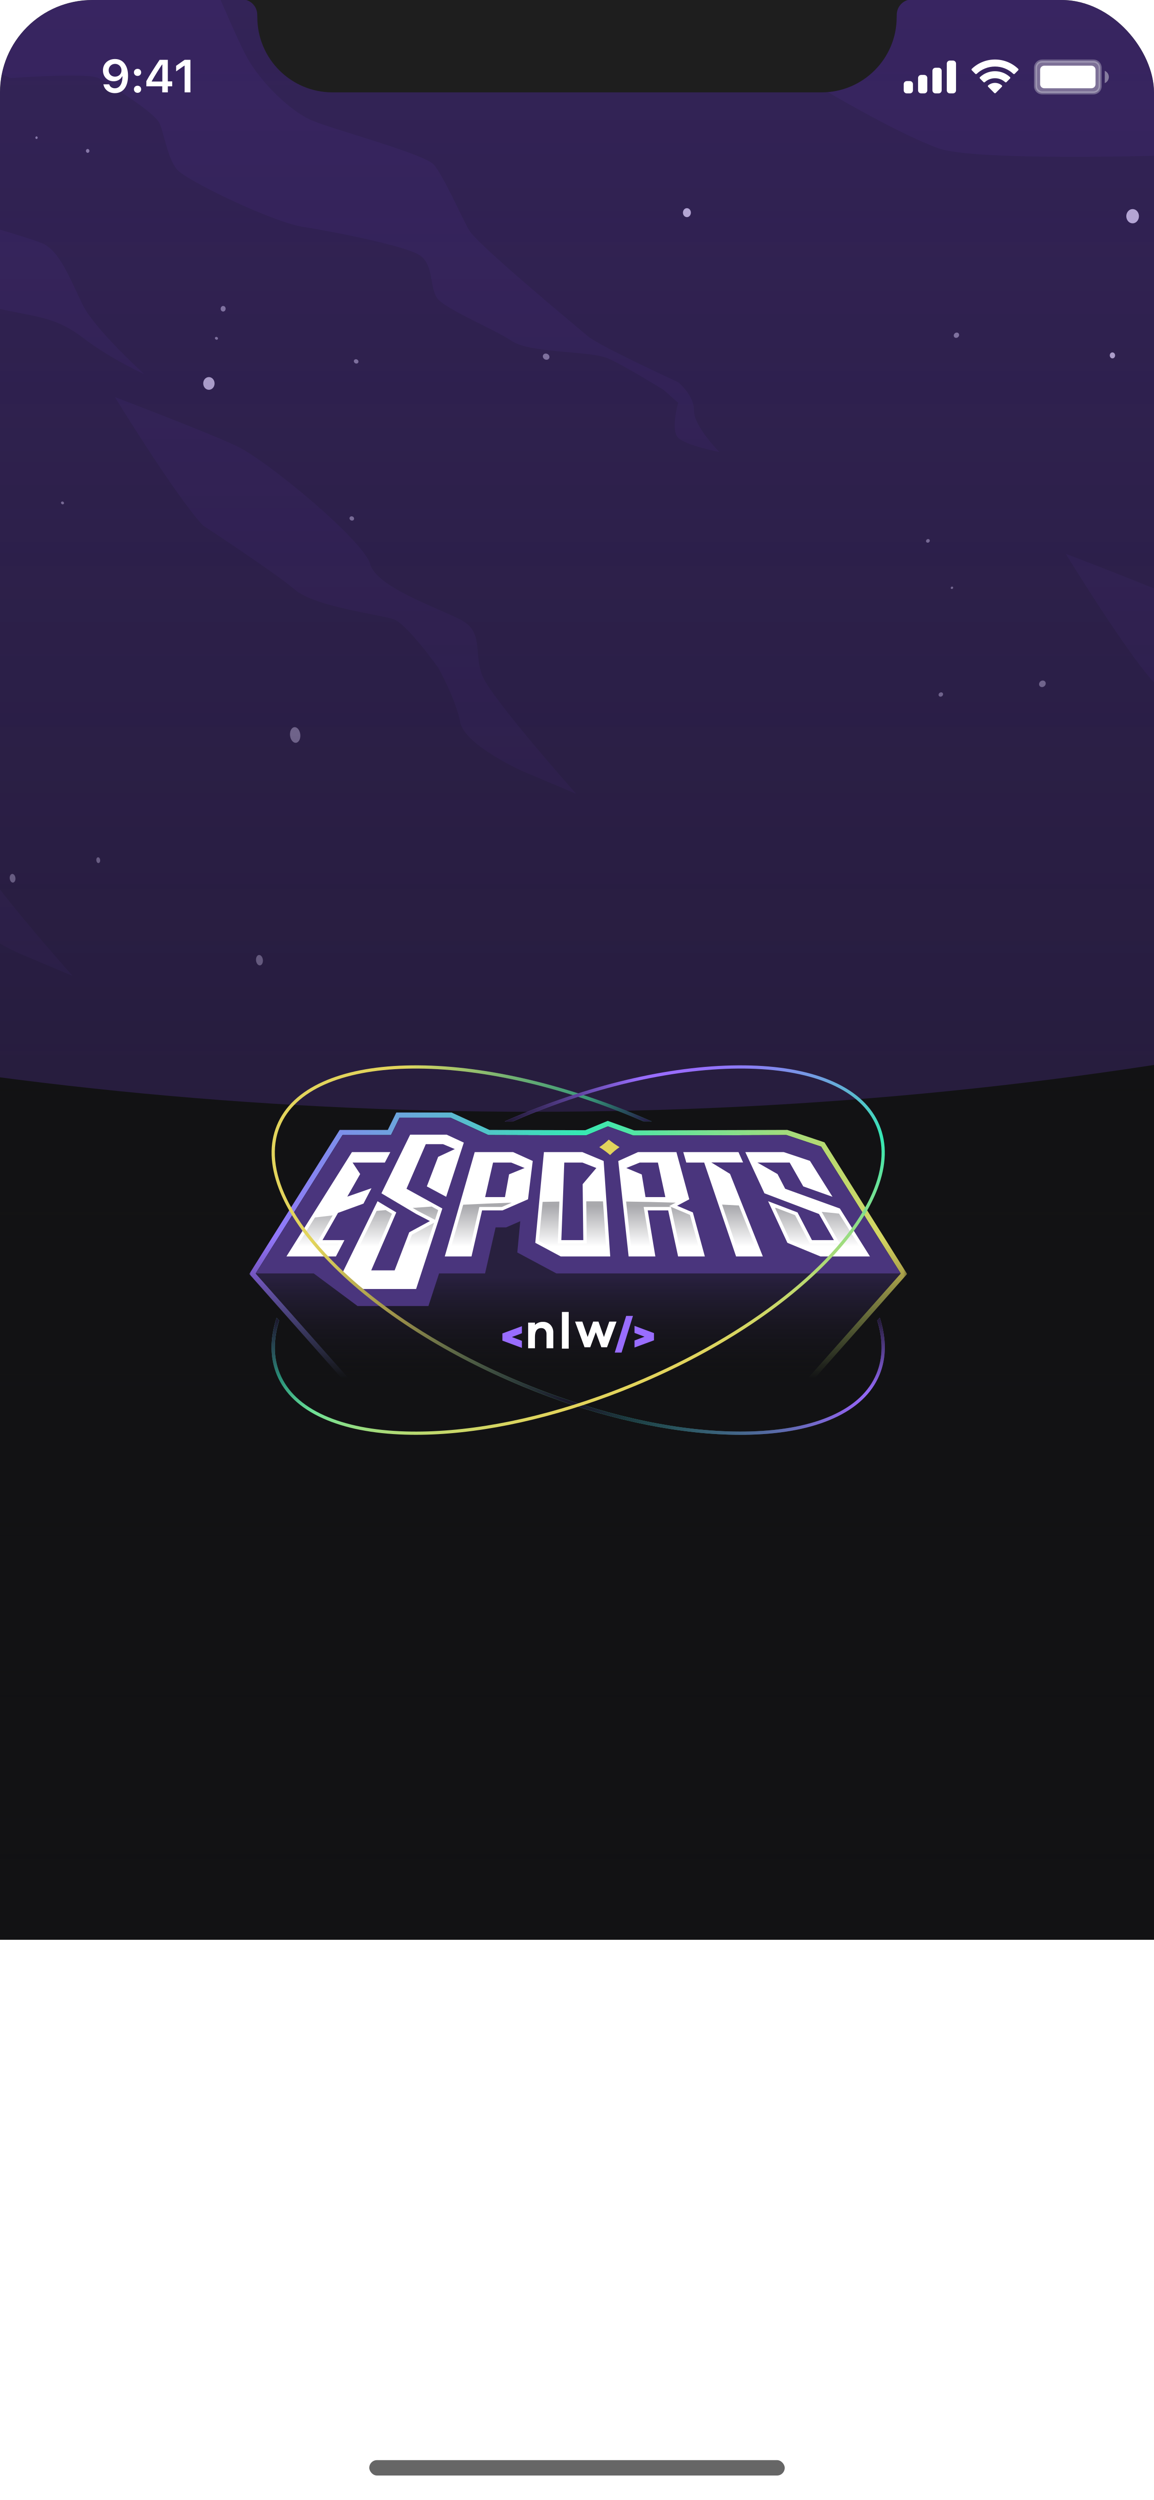 <svg width="375" height="812" viewBox="0 0 375 812" fill="none" xmlns="http://www.w3.org/2000/svg">
<g clip-path="url(#clip0_307_3253)">
<g clip-path="url(#clip1_307_3253)">
<rect width="1493.33" height="630" transform="translate(-559)" fill="#121214"/>
<g opacity="0.1">
<path fill-rule="evenodd" clip-rule="evenodd" d="M65.909 170.639C65.909 170.639 89.293 185.928 95.83 191.53C102.368 197.132 123.84 199.625 128.047 201.182C132.254 202.739 142.335 216.749 142.335 216.749C142.335 216.749 148.144 227.109 149.535 234.536C150.93 241.963 169.577 250.371 169.577 250.371L187.268 257.844C187.268 257.844 159.854 227.023 156.795 219.555C153.731 212.082 157.483 205.237 149.54 201.187C141.592 197.142 122.273 190.605 120.261 183.132C118.248 175.659 86.805 149.51 76.845 144.843C66.885 140.171 37.343 128.967 37.343 128.967C37.343 128.967 56.535 160.375 65.914 170.649L65.909 170.639Z" fill="#633BBC"/>
<path fill-rule="evenodd" clip-rule="evenodd" d="M-60.324 -15.76C-60.324 -15.76 -16.691 16.801 3.427 25.381C3.427 25.381 28.59 23.5 31.993 25.381C35.396 27.261 50.341 36.534 51.888 40.144C53.435 43.749 54.467 51.48 57.556 55.09C60.65 58.694 88.473 72.093 98.267 73.64C108.06 75.187 131.763 79.823 136.399 82.918C141.035 86.012 139.493 93.222 142.067 96.832C144.645 100.437 160.101 106.625 166.285 110.746C172.468 114.866 191.787 113.84 197.586 116.413C203.386 118.992 215.753 126.718 215.753 126.718L220.384 130.838C220.384 130.838 217.8 139.6 220.384 142.174C222.967 144.752 233.787 146.81 233.787 146.81C233.787 146.81 225.541 138.564 225.541 133.412C225.541 128.26 220.384 124.134 220.384 124.134C220.384 124.134 194.624 112.283 191.014 109.188C187.409 106.094 154.939 79.297 152.366 74.661C149.787 70.025 144.12 57.142 141.03 53.532C137.936 49.927 108.566 42.197 101.351 39.102C94.136 36.008 84.853 26.736 80.475 19.005C76.102 11.274 67.855 -10.122 65.277 -12.944C62.698 -15.765 57.03 -15.765 57.03 -15.765H-60.334L-60.324 -15.76Z" fill="#633BBC"/>
<path fill-rule="evenodd" clip-rule="evenodd" d="M374.896 221.543C374.896 221.543 398.28 236.832 404.817 242.434C411.354 248.036 432.827 250.529 437.034 252.086C441.24 253.643 451.322 267.654 451.322 267.654C451.322 267.654 457.131 278.013 458.522 285.44C459.917 292.868 478.563 301.276 478.563 301.276L496.254 308.748C496.254 308.748 468.841 277.927 465.782 270.46C462.718 262.987 466.47 256.141 458.527 252.091C450.579 248.046 431.26 241.509 429.248 234.036C427.235 226.564 395.792 200.414 385.832 195.747C375.872 191.076 346.33 179.872 346.33 179.872C346.33 179.872 365.522 211.279 374.901 221.553L374.896 221.543Z" fill="#633BBC"/>
<path fill-rule="evenodd" clip-rule="evenodd" d="M380.835 50.443C380.835 50.443 411.904 78.271 430.368 89.091C448.833 99.911 458.955 95.275 458.955 95.275C458.955 95.275 475.26 100.032 485.236 107.702C495.211 115.372 493.664 129.286 499.848 137.017C506.031 144.747 531.538 139.337 531.538 139.337L569.762 181.56L595.026 208.129C595.026 208.129 567.754 172.57 563.174 164.845C558.593 157.114 526.902 112.283 520.714 104.552C514.53 96.822 506.026 98.369 499.843 87.549C493.659 76.729 486.702 64.357 476.651 55.084C466.605 45.807 445.754 31.893 434.535 25.709C423.315 19.526 405.538 13.342 405.538 13.342L374.621 6.385L344.478 -10.092H206.116C206.116 -10.092 273.982 36.534 304.823 48.127C316.493 52.511 380.83 50.448 380.83 50.448L380.835 50.443Z" fill="#633BBC"/>
<path fill-rule="evenodd" clip-rule="evenodd" d="M-576.501 136.072C-576.501 136.072 -522.397 175.211 -511.537 184.625C-500.677 194.039 -471.504 193.326 -461.847 203.206C-452.19 213.085 -434.874 217.413 -422.749 230.836C-410.625 244.255 -370.47 254.144 -356.784 269.98C-343.092 285.815 -319.81 292.302 -308.075 299.451C-296.34 306.6 -259.972 323.917 -259.972 323.917C-259.972 323.917 -304.369 303.137 -311.609 282.357C-318.849 261.577 -314.738 235.68 -314.738 235.68C-314.738 235.68 -305.436 233.642 -314.738 216.437C-324.041 199.232 -316.27 188.265 -327.95 173.835C-339.629 159.406 -345.216 133.428 -337.227 121.309C-329.239 109.19 -310.628 73.606 -314.738 52.436C-318.849 31.262 -282.719 15.679 -282.719 15.679C-282.719 15.679 -228.084 20.877 -221.516 29.533C-214.949 38.194 -166.866 52.436 -166.866 52.436C-166.866 52.436 -128.446 54.56 -123.208 52.436C-117.975 50.313 -101.508 64.166 -88.094 76.285C-74.681 88.41 -72.067 81.023 -53.441 93.996C-34.809 106.97 -31.25 126.557 -20.562 136.077C-20.562 136.077 -32.524 115.171 -36.286 93.996C-36.286 93.996 -17.149 96.105 -3.296 99.568C10.558 103.031 17.196 102.263 26.767 109.574C36.338 116.885 46.875 121.501 46.875 121.501C46.875 121.501 30.666 106.879 26.767 98.795C22.869 90.715 19.79 82.631 14.79 79.552C9.789 76.472 -46.812 62.194 -61.313 55.48C-75.813 48.766 -88.094 26.641 -88.094 26.641C-88.094 26.641 -121.282 -19.985 -142.219 -20.693C-163.155 -21.401 -199.857 -31.478 -213.22 -40.897C-226.582 -50.316 -270.681 -103.834 -270.681 -103.834H-569.14L-576.501 136.072Z" fill="#633BBC"/>
<path fill-rule="evenodd" clip-rule="evenodd" d="M-97.748 229.773C-97.748 229.773 -74.364 245.062 -67.826 250.664C-61.289 256.266 -39.816 258.759 -35.61 260.316C-31.403 261.873 -21.322 275.883 -21.322 275.883C-21.322 275.883 -15.512 286.243 -14.122 293.67C-12.726 301.098 5.92 309.506 5.92 309.506L23.611 316.978C23.611 316.978 -3.803 286.157 -6.862 278.689C-9.925 271.217 -6.174 264.371 -14.117 260.321C-22.065 256.276 -41.384 249.739 -43.396 242.266C-45.408 234.793 -76.851 208.644 -86.812 203.977C-96.772 199.306 -126.314 188.102 -126.314 188.102C-126.314 188.102 -107.121 219.509 -97.743 229.783L-97.748 229.773Z" fill="#633BBC"/>
</g>
<g opacity="0.64">
</g>
<g opacity="0.64">
<path d="M115.2 117.805C115.481 118.104 115.956 118.174 116.254 117.928C116.553 117.699 116.571 117.26 116.272 116.943C115.991 116.644 115.516 116.574 115.218 116.82C114.919 117.049 114.901 117.488 115.2 117.805Z" fill="white"/>
<path d="M69.99 110.156C70.183 110.367 70.499 110.402 70.693 110.244C70.886 110.086 70.903 109.787 70.693 109.594C70.499 109.383 70.183 109.347 69.99 109.506C69.796 109.664 69.779 109.963 69.99 110.156Z" fill="white"/>
<path d="M114.101 167.699C113.714 167.769 113.486 168.138 113.609 168.525C113.732 168.912 114.153 169.14 114.54 169.07C114.927 169 115.155 168.63 115.032 168.244C114.909 167.857 114.487 167.628 114.101 167.699Z" fill="white"/>
<path d="M20.165 162.883C19.901 162.936 19.761 163.182 19.849 163.428C19.936 163.674 20.218 163.85 20.464 163.797C20.727 163.744 20.868 163.498 20.78 163.252C20.692 163.006 20.411 162.83 20.165 162.883Z" fill="white"/>
<path d="M176.594 115.169C176.26 115.591 176.365 116.223 176.857 116.593C177.349 116.962 178.017 116.927 178.351 116.505C178.685 116.083 178.58 115.45 178.088 115.081C177.596 114.712 176.928 114.747 176.594 115.169Z" fill="white"/>
</g>
<g opacity="0.64">
<path d="M27.941 48.897C27.888 49.249 28.099 49.565 28.398 49.636C28.697 49.688 28.995 49.46 29.048 49.126C29.101 48.774 28.89 48.458 28.591 48.388C28.292 48.317 27.994 48.563 27.941 48.897Z" fill="white"/>
<path d="M11.498 44.645C11.463 44.873 11.604 45.084 11.797 45.137C12.008 45.172 12.201 45.014 12.236 44.786C12.271 44.557 12.131 44.346 11.938 44.293C11.727 44.258 11.533 44.416 11.498 44.645Z" fill="white"/>
<path d="M72.493 99.373C72.054 99.373 71.702 99.795 71.702 100.305C71.702 100.814 72.089 101.201 72.528 101.184C72.967 101.184 73.319 100.762 73.319 100.252C73.319 99.742 72.932 99.355 72.493 99.373Z" fill="white"/>
</g>
<g opacity="0.64">
<path d="M4.984 284.971C4.843 284.215 4.316 283.705 3.824 283.863C3.332 284.004 3.033 284.76 3.191 285.516C3.35 286.272 3.859 286.781 4.351 286.623C4.843 286.465 5.142 285.727 4.984 284.971Z" fill="white"/>
<path d="M32.524 279.185C32.436 278.675 32.085 278.341 31.751 278.447C31.417 278.552 31.224 279.045 31.329 279.555C31.417 280.064 31.768 280.398 32.102 280.293C32.436 280.187 32.629 279.695 32.524 279.185Z" fill="white"/>
<path d="M95.629 241.162C96.542 241.531 97.421 240.722 97.579 239.369C97.737 238.015 97.122 236.626 96.209 236.257C95.295 235.888 94.416 236.696 94.258 238.05C94.1 239.404 94.715 240.793 95.629 241.162Z" fill="white"/>
<path d="M84.119 313.485C84.734 313.731 85.314 313.186 85.42 312.29C85.525 311.393 85.121 310.461 84.506 310.215C83.891 309.969 83.311 310.514 83.206 311.411C83.1 312.307 83.504 313.239 84.119 313.485Z" fill="white"/>
</g>
<g opacity="0.64">
<path d="M301.821 176.151C302.12 175.957 302.225 175.588 302.067 175.325C301.909 175.061 301.54 174.99 301.241 175.184C300.942 175.377 300.837 175.746 300.995 176.01C301.153 176.274 301.522 176.344 301.821 176.151Z" fill="white"/>
<path d="M309.533 191.218C309.726 191.095 309.797 190.849 309.691 190.673C309.586 190.498 309.34 190.462 309.147 190.585C308.953 190.709 308.883 190.955 308.988 191.13C309.094 191.306 309.34 191.341 309.533 191.218Z" fill="white"/>
<path d="M337.653 222.264C337.67 222.844 338.18 223.231 338.777 223.143C339.375 223.055 339.849 222.493 339.814 221.912C339.797 221.332 339.287 220.946 338.689 221.033C338.092 221.121 337.618 221.684 337.653 222.264Z" fill="white"/>
<path d="M305 225.676C305 226.063 305.352 226.327 305.756 226.257C306.16 226.186 306.459 225.835 306.459 225.448C306.459 225.061 306.108 224.797 305.703 224.868C305.299 224.938 305 225.29 305 225.676Z" fill="white"/>
<path d="M310.122 109.502C310.42 109.819 310.983 109.819 311.352 109.467C311.721 109.133 311.773 108.588 311.475 108.254C311.176 107.937 310.614 107.937 310.245 108.289C309.876 108.623 309.823 109.168 310.122 109.502Z" fill="white"/>
</g>
<g opacity="0.64">
</g>
<path d="M369.888 69.172C369.378 68.03 368.148 67.573 367.129 68.153C366.11 68.733 365.705 70.122 366.215 71.265C366.725 72.407 367.955 72.864 368.974 72.284C369.993 71.704 370.397 70.315 369.888 69.172Z" fill="white"/>
<path d="M223.225 70.527C223.946 70.527 224.508 69.859 224.508 69.05C224.508 68.241 223.91 67.608 223.207 67.608C222.487 67.608 221.925 68.276 221.925 69.085C221.925 69.894 222.522 70.527 223.225 70.527Z" fill="white"/>
<path d="M361.51 116.395C361.985 116.395 362.371 115.956 362.354 115.411C362.354 114.883 361.95 114.444 361.475 114.461C361.001 114.461 360.614 114.901 360.632 115.446C360.632 115.973 361.036 116.413 361.51 116.395Z" fill="white"/>
<path d="M69.525 123.602C69.069 122.582 67.961 122.178 67.048 122.688C66.134 123.197 65.782 124.446 66.239 125.465C66.696 126.485 67.803 126.889 68.717 126.38C69.631 125.87 69.982 124.621 69.525 123.602Z" fill="white"/>
<g opacity="0.4" filter="url(#filter0_f_307_3253)">
<ellipse cx="173.375" cy="14" rx="688.625" ry="347.083" fill="#633BBC"/>
</g>
<rect opacity="0.8" width="1493.33" height="756" transform="matrix(1 0 0 -1 -559 756)" fill="url(#paint0_linear_307_3253)"/>
</g>
<g clip-path="url(#clip2_307_3253)">
<mask id="mask0_307_3253" style="mask-type:alpha" maskUnits="userSpaceOnUse" x="81" y="358" width="214" height="94">
<rect x="81" y="358.789" width="213.703" height="93.043" fill="url(#paint1_linear_307_3253)"/>
</mask>
<g mask="url(#mask0_307_3253)">
<path d="M267.919 371.009L255.84 366.974L206.095 367.129L197.484 364.036L190.198 367.063L159.064 366.978L146.727 361.321H128.789L126.015 366.976H110.381L81 413.764L113.706 450.681H262.068L294.774 413.764L267.917 371.007L267.919 371.009ZM261.313 449.008H114.46L83.087 413.594L111.31 368.649H127.062L129.835 362.994H146.362L158.695 368.649L190.53 368.736L197.527 365.828L205.804 368.803L255.569 368.647L266.818 372.404L292.687 413.59L261.313 449.004V449.008Z" fill="url(#paint2_linear_307_3253)"/>
</g>
<path d="M292.688 413.594L261.313 449.006H114.46L83.087 413.594L111.309 368.649H127.062L129.835 362.994H146.362L158.697 368.649L190.53 368.738L197.527 365.83L205.804 368.805L255.569 368.649L266.818 372.408L292.688 413.594Z" fill="url(#paint3_linear_307_3253)"/>
<path d="M292.684 413.594L266.819 372.408L255.567 368.651L205.806 368.803L197.528 365.828L190.527 368.736L158.694 368.651L146.362 362.996H129.836L127.063 368.651H111.313L83.088 413.594H101.962L116.187 424.167H139.226L142.675 413.594H157.619L161.054 398.632H164.462L169.066 396.627L168.101 406.78L180.83 413.594H292.684Z" fill="#4A357D"/>
<path d="M93.082 408.068H109.161L111.925 402.768H104.794L109.84 393.923L118.106 390.913L120.718 385.909L112.85 388.646L117.037 381.305L114.57 377.577H119.164H125.062L126.836 374.176H114.368L93.082 408.068Z" fill="white"/>
<path d="M133.282 368.519L123.948 387.565L135.265 394.282L139.706 396.577L132.985 400.226L128.242 412.587H120.63L128.771 393.769L122.689 390.132L111.192 413.588L118.011 418.642H135.217L143.741 392.501L132.092 386.09L138.362 371.596H143.967L147.781 373.199L142.386 375.718L138.703 385.321L144.981 388.694L150.719 371.096L145.148 368.519H133.282Z" fill="white"/>
<path d="M154.265 374.176L144.531 408.068H153.218L156.654 393.107H163.312L171.582 389.506L173.115 377.062L166.731 374.176H154.263H154.265ZM165.428 381.402L164.094 388.788H157.648L160.222 377.575H166.12L170.472 379.345L165.428 381.401V381.402Z" fill="white"/>
<path d="M176.751 374.176L173.949 403.644L182.215 408.068H198.294L196.157 377.062L189.221 374.176H176.753H176.751ZM189.338 384.603L189.546 402.765H182.415L183.362 377.575H189.26L193.792 379.345L189.34 384.603H189.338Z" fill="white"/>
<path d="M200.911 377.075L204.275 408.068H212.962L210.477 393.107H217.134L220.352 408.068H229.041L225.143 393.769L220.03 391.604L223.981 389.506L219.802 374.176H207.333L200.911 377.075V377.075ZM216.208 388.788H209.761L208.542 381.441L203.512 379.347L207.899 377.577H213.796L216.208 388.79V388.788Z" fill="white"/>
<path d="M223.024 377.577H228.831L239.194 408.068H247.883L237.229 381.26L231.144 377.536H241.464L239.97 374.176H222.033L223.024 377.577Z" fill="white"/>
<path d="M270.525 388.694L263.194 377.023L254.668 374.176H242.2L248.413 387.565L266.138 394.282L270.979 402.767H263.847L259.156 393.769L249.603 390.132L255.871 403.644L266.612 408.068H282.691L272.914 392.501L255.15 386.09L252.661 381.315L246.12 377.577H256.609L261.026 385.321L270.525 388.694Z" fill="white"/>
<path d="M197.819 370.115C196.909 371.003 195.878 371.826 194.746 372.573C195.984 373.327 197.161 374.187 198.26 375.138C199.192 374.187 200.219 373.327 201.324 372.573C200.059 371.826 198.884 371.003 197.819 370.115Z" fill="#E2D45C"/>
<path d="M102.88 403.879L108.098 394.731C106.163 394.951 104.244 395.177 102.343 395.413L95.094 406.956H108.487L110.09 403.879H102.88V403.879Z" fill="url(#paint4_linear_307_3253)"/>
<path d="M140.288 391.871C138.216 392.006 136.157 392.151 134.111 392.304L135.805 393.309L141.371 396.184L142.398 393.031L140.288 391.871V391.871ZM133.875 401.006L129.008 413.699H118.938L127.364 394.223L125.337 393.011C124.351 393.096 123.366 393.183 122.388 393.274L112.6 413.245L118.379 417.53H134.409L141.071 397.101L133.875 401.006V401.006Z" fill="url(#paint5_linear_307_3253)"/>
<path d="M166.284 390.601L163.083 391.995H155.771L152.335 406.956H146.009L150.515 391.266C155.7 390.994 160.959 390.772 166.284 390.601Z" fill="url(#paint6_linear_307_3253)"/>
<path d="M197.102 406.956H182.495L175.125 403.014L176.332 390.338C178.139 390.301 179.952 390.271 181.772 390.247L181.26 403.879H190.67L190.515 390.175C191.347 390.173 192.181 390.171 193.017 390.171C193.995 390.171 194.972 390.173 195.945 390.177L197.102 406.956V406.956Z" fill="url(#paint7_linear_307_3253)"/>
<path d="M227.586 406.956H221.251L218.033 391.995H209.164L211.65 406.956H205.272L203.458 390.236C208.884 390.303 214.254 390.423 219.558 390.594L217.444 391.717L224.212 394.582L227.586 406.956V406.956Z" fill="url(#paint8_linear_307_3253)"/>
<path d="M240.11 391.52C238.298 391.415 236.476 391.315 234.645 391.222L239.992 406.956H246.245L240.11 391.52Z" fill="url(#paint9_linear_307_3253)"/>
<path d="M272.64 394.154C270.781 393.96 268.909 393.771 267.023 393.589L272.894 403.879H263.173L258.365 394.659L252.243 392.327C252.106 392.316 251.971 392.306 251.833 392.297L256.699 402.782L266.832 406.956H280.681L272.64 394.154V394.154Z" fill="url(#paint10_linear_307_3253)"/>
<path fill-rule="evenodd" clip-rule="evenodd" d="M169.592 433.009V430.721L163.273 433.072H163.26V435.418H163.273L169.592 437.768V435.477L166.354 434.239L169.592 433.009V433.009Z" fill="#996DFF"/>
<path fill-rule="evenodd" clip-rule="evenodd" d="M206.19 437.65V435.362L209.427 434.132L206.19 432.901V430.614L212.5 432.962H212.514V435.311H212.5L206.19 437.648V437.65ZM203.481 427.383L199.77 439.294H201.974L205.684 427.383H203.481Z" fill="#996DFF"/>
<path fill-rule="evenodd" clip-rule="evenodd" d="M178.876 430.289C179.502 430.979 179.832 431.887 179.793 432.818V437.891H177.59V433.283C177.616 432.769 177.451 432.265 177.13 431.865C176.824 431.509 176.372 431.313 175.903 431.333C174.524 431.333 173.833 432.289 173.833 434.204V437.892H171.629V429.563H173.833V430.315C174.531 429.635 175.48 429.274 176.455 429.315C177.363 429.276 178.246 429.632 178.874 430.289H178.876Z" fill="white"/>
<path fill-rule="evenodd" clip-rule="evenodd" d="M182.598 426.099V438.009H184.801V426.099H182.598Z" fill="white"/>
<path fill-rule="evenodd" clip-rule="evenodd" d="M197.253 437.574H195.414L193.613 432.667L191.794 437.574H189.959L186.872 429.229H189.225L190.96 434.219L192.749 429.229H194.467L196.256 434.236L197.99 429.229H200.344L197.253 437.574V437.574Z" fill="white"/>
<path d="M89.984 365.447C92.478 359.421 97.516 354.672 104.952 351.334C112.077 348.135 121.105 346.356 131.783 346.048C153.672 345.416 180.097 351.017 206.184 361.825C208.06 362.601 209.919 363.398 211.758 364.216L209.157 364.223C208.041 363.74 206.916 363.263 205.782 362.794C152.334 340.657 100.821 342.026 90.953 365.849C88.095 372.747 89.038 380.782 93.12 389.256C103.127 410.048 132.016 433.478 169.99 449.206C173.663 450.728 177.341 452.144 181.012 453.454C203.289 461.409 225.291 465.44 243.959 464.901C254.5 464.597 263.391 462.849 270.39 459.708C277.575 456.483 282.43 451.921 284.819 446.151C286.974 440.945 286.967 435.092 285.078 428.89L285.885 427.98C288.098 434.816 288.068 441.056 285.79 446.554C283.293 452.579 278.258 457.328 270.82 460.666C263.695 463.865 254.669 465.644 243.991 465.952C242.875 465.983 241.748 466 240.61 466C221.792 466 199.934 461.613 177.943 453.454C175.157 452.422 172.372 451.328 169.588 450.175C143.5 439.37 120.855 424.648 105.823 408.721C99.913 402.458 95.435 396.279 92.467 390.294C91.752 388.854 91.126 387.427 90.588 386.012C87.691 378.393 87.487 371.474 89.984 365.447V365.447Z" fill="url(#paint11_linear_307_3253)"/>
<path d="M89.984 365.447C92.478 359.421 97.516 354.672 104.952 351.334C112.077 348.135 121.105 346.356 131.783 346.048C153.672 345.416 180.097 351.017 206.184 361.825C208.06 362.601 209.919 363.398 211.758 364.216L209.157 364.223C208.041 363.74 206.916 363.263 205.782 362.794C152.334 340.657 100.821 342.026 90.953 365.849C88.095 372.747 89.038 380.782 93.12 389.256C103.127 410.048 132.016 433.478 169.99 449.206C173.663 450.728 177.341 452.144 181.012 453.454C203.289 461.409 225.291 465.44 243.959 464.901C254.5 464.597 263.391 462.849 270.39 459.708C277.575 456.483 282.43 451.921 284.819 446.151C286.974 440.945 286.967 435.092 285.078 428.89L285.885 427.98C288.098 434.816 288.068 441.056 285.79 446.554C283.293 452.579 278.258 457.328 270.82 460.666C263.695 463.865 254.669 465.644 243.991 465.952C242.875 465.983 241.748 466 240.61 466C221.792 466 199.934 461.613 177.943 453.454C175.157 452.422 172.372 451.328 169.588 450.175C143.5 439.37 120.855 424.648 105.823 408.721C99.913 402.458 95.435 396.279 92.467 390.294C91.752 388.854 91.126 387.427 90.588 386.012C87.691 378.393 87.487 371.474 89.984 365.447V365.447Z" fill="url(#paint12_radial_307_3253)"/>
<path d="M89.984 365.447C92.478 359.421 97.516 354.672 104.952 351.334C112.077 348.135 121.105 346.356 131.783 346.048C153.672 345.416 180.097 351.017 206.184 361.825C208.06 362.601 209.919 363.398 211.758 364.216L209.157 364.223C208.041 363.74 206.916 363.263 205.782 362.794C152.334 340.657 100.821 342.026 90.953 365.849C88.095 372.747 89.038 380.782 93.12 389.256C103.127 410.048 132.016 433.478 169.99 449.206C173.663 450.728 177.341 452.144 181.012 453.454C203.289 461.409 225.291 465.44 243.959 464.901C254.5 464.597 263.391 462.849 270.39 459.708C277.575 456.483 282.43 451.921 284.819 446.151C286.974 440.945 286.967 435.092 285.078 428.89L285.885 427.98C288.098 434.816 288.068 441.056 285.79 446.554C283.293 452.579 278.258 457.328 270.82 460.666C263.695 463.865 254.669 465.644 243.991 465.952C242.875 465.983 241.748 466 240.61 466C221.792 466 199.934 461.613 177.943 453.454C175.157 452.422 172.372 451.328 169.588 450.175C143.5 439.37 120.855 424.648 105.823 408.721C99.913 402.458 95.435 396.279 92.467 390.294C91.752 388.854 91.126 387.427 90.588 386.012C87.691 378.393 87.487 371.474 89.984 365.447V365.447Z" fill="url(#paint13_radial_307_3253)"/>
<path d="M89.984 365.447C92.478 359.421 97.516 354.672 104.952 351.334C112.077 348.135 121.105 346.356 131.783 346.048C153.672 345.416 180.097 351.017 206.184 361.825C208.06 362.601 209.919 363.398 211.758 364.216L209.157 364.223C208.041 363.74 206.916 363.263 205.782 362.794C152.334 340.657 100.821 342.026 90.953 365.849C88.095 372.747 89.038 380.782 93.12 389.256C103.127 410.048 132.016 433.478 169.99 449.206C173.663 450.728 177.341 452.144 181.012 453.454C203.289 461.409 225.291 465.44 243.959 464.901C254.5 464.597 263.391 462.849 270.39 459.708C277.575 456.483 282.43 451.921 284.819 446.151C286.974 440.945 286.967 435.092 285.078 428.89L285.885 427.98C288.098 434.816 288.068 441.056 285.79 446.554C283.293 452.579 278.258 457.328 270.82 460.666C263.695 463.865 254.669 465.644 243.991 465.952C242.875 465.983 241.748 466 240.61 466C221.792 466 199.934 461.613 177.943 453.454C175.157 452.422 172.372 451.328 169.588 450.175C143.5 439.37 120.855 424.648 105.823 408.721C99.913 402.458 95.435 396.279 92.467 390.294C91.752 388.854 91.126 387.427 90.588 386.012C87.691 378.393 87.487 371.474 89.984 365.447V365.447Z" fill="url(#paint14_radial_307_3253)"/>
<path d="M285.79 365.447C283.295 359.421 278.257 354.672 270.821 351.334C263.697 348.135 254.669 346.356 243.991 346.048C222.101 345.416 195.677 351.017 169.589 361.825C167.714 362.601 165.855 363.398 164.016 364.216L166.617 364.223C167.732 363.74 168.857 363.263 169.992 362.794C223.44 340.657 274.953 342.026 284.821 365.849C287.679 372.747 286.735 380.782 282.654 389.256C272.647 410.048 243.757 433.478 205.784 449.206C202.11 450.728 198.433 452.144 194.761 453.454C172.485 461.409 150.482 465.44 131.814 464.901C121.274 464.597 112.383 462.849 105.384 459.708C98.198 456.483 93.344 451.921 90.955 446.151C88.799 440.945 88.807 435.092 90.695 428.89L89.889 427.98C87.676 434.816 87.706 441.056 89.984 446.554C92.48 452.579 97.516 457.328 104.954 460.666C112.079 463.865 121.105 465.644 131.783 465.952C132.898 465.983 134.025 466 135.163 466C153.982 466 175.839 461.613 197.831 453.454C200.616 452.422 203.402 451.328 206.186 450.175C232.273 439.37 254.919 424.648 269.95 408.721C275.861 402.458 280.339 396.279 283.306 390.294C284.022 388.854 284.648 387.427 285.186 386.012C288.083 378.393 288.286 371.474 285.79 365.447V365.447Z" fill="url(#paint15_linear_307_3253)"/>
<path d="M285.79 365.447C283.295 359.421 278.257 354.672 270.821 351.334C263.697 348.135 254.669 346.356 243.991 346.048C222.101 345.416 195.677 351.017 169.589 361.825C167.714 362.601 165.855 363.398 164.016 364.216L166.617 364.223C167.732 363.74 168.857 363.263 169.992 362.794C223.44 340.657 274.953 342.026 284.821 365.849C287.679 372.747 286.735 380.782 282.654 389.256C272.647 410.048 243.757 433.478 205.784 449.206C202.11 450.728 198.433 452.144 194.761 453.454C172.485 461.409 150.482 465.44 131.814 464.901C121.274 464.597 112.383 462.849 105.384 459.708C98.198 456.483 93.344 451.921 90.955 446.151C88.799 440.945 88.807 435.092 90.695 428.89L89.889 427.98C87.676 434.816 87.706 441.056 89.984 446.554C92.48 452.579 97.516 457.328 104.954 460.666C112.079 463.865 121.105 465.644 131.783 465.952C132.898 465.983 134.025 466 135.163 466C153.982 466 175.839 461.613 197.831 453.454C200.616 452.422 203.402 451.328 206.186 450.175C232.273 439.37 254.919 424.648 269.95 408.721C275.861 402.458 280.339 396.279 283.306 390.294C284.022 388.854 284.648 387.427 285.186 386.012C288.083 378.393 288.286 371.474 285.79 365.447V365.447Z" fill="url(#paint16_radial_307_3253)"/>
<path d="M285.79 365.447C283.295 359.421 278.257 354.672 270.821 351.334C263.697 348.135 254.669 346.356 243.991 346.048C222.101 345.416 195.677 351.017 169.589 361.825C167.714 362.601 165.855 363.398 164.016 364.216L166.617 364.223C167.732 363.74 168.857 363.263 169.992 362.794C223.44 340.657 274.953 342.026 284.821 365.849C287.679 372.747 286.735 380.782 282.654 389.256C272.647 410.048 243.757 433.478 205.784 449.206C202.11 450.728 198.433 452.144 194.761 453.454C172.485 461.409 150.482 465.44 131.814 464.901C121.274 464.597 112.383 462.849 105.384 459.708C98.198 456.483 93.344 451.921 90.955 446.151C88.799 440.945 88.807 435.092 90.695 428.89L89.889 427.98C87.676 434.816 87.706 441.056 89.984 446.554C92.48 452.579 97.516 457.328 104.954 460.666C112.079 463.865 121.105 465.644 131.783 465.952C132.898 465.983 134.025 466 135.163 466C153.982 466 175.839 461.613 197.831 453.454C200.616 452.422 203.402 451.328 206.186 450.175C232.273 439.37 254.919 424.648 269.95 408.721C275.861 402.458 280.339 396.279 283.306 390.294C284.022 388.854 284.648 387.427 285.186 386.012C288.083 378.393 288.286 371.474 285.79 365.447V365.447Z" fill="url(#paint17_radial_307_3253)"/>
</g>
<path d="M80 0H295C292.931 0.603 291.484 2.468 291.414 4.623L291.384 5.562C291.384 19.059 280.442 30 266.946 30H108.054C94.558 30 83.616 19.059 83.616 5.562L83.586 4.623C83.516 2.468 82.069 0.603 80 0Z" fill="#1E1E1E"/>
<path opacity="0.35" d="M336.5 22C336.5 20.803 337.47 19.833 338.667 19.833H355.333C356.53 19.833 357.5 20.803 357.5 22V28C357.5 29.197 356.53 30.167 355.333 30.167H338.667C337.47 30.167 336.5 29.197 336.5 28V22Z" fill="white" stroke="#DCDCE5"/>
<path opacity="0.4" d="M359 23V27C359.805 26.661 360.328 25.873 360.328 25C360.328 24.127 359.805 23.339 359 23Z" fill="white"/>
<path d="M338 22.667C338 21.93 338.597 21.333 339.333 21.333H354.667C355.403 21.333 356 21.93 356 22.667V27.333C356 28.07 355.403 28.667 354.667 28.667H339.333C338.597 28.667 338 28.07 338 27.333V22.667Z" fill="white"/>
<path fill-rule="evenodd" clip-rule="evenodd" d="M323.33 21.608C325.546 21.608 327.677 22.46 329.283 23.986C329.404 24.104 329.597 24.103 329.716 23.983L330.872 22.816C330.933 22.756 330.966 22.673 330.966 22.588C330.965 22.502 330.931 22.42 330.87 22.36C326.655 18.321 320.005 18.321 315.79 22.36C315.729 22.42 315.694 22.502 315.693 22.588C315.693 22.673 315.726 22.756 315.787 22.816L316.943 23.983C317.062 24.103 317.255 24.104 317.376 23.986C318.982 22.459 321.114 21.608 323.33 21.608ZM323.33 25.404C324.547 25.404 325.721 25.856 326.624 26.673C326.746 26.789 326.938 26.787 327.057 26.668L328.212 25.501C328.273 25.44 328.307 25.357 328.306 25.27C328.305 25.184 328.269 25.102 328.207 25.042C325.459 22.486 321.203 22.486 318.455 25.042C318.393 25.102 318.357 25.184 318.357 25.271C318.356 25.357 318.39 25.44 318.451 25.501L319.605 26.668C319.724 26.787 319.916 26.789 320.038 26.673C320.94 25.857 322.113 25.404 323.33 25.404ZM325.643 27.957C325.645 28.044 325.611 28.127 325.549 28.188L323.552 30.204C323.493 30.263 323.413 30.296 323.33 30.296C323.247 30.296 323.167 30.263 323.108 30.204L321.111 28.188C321.049 28.127 321.015 28.044 321.017 27.957C321.019 27.871 321.056 27.789 321.12 27.731C322.396 26.652 324.264 26.652 325.54 27.731C325.604 27.789 325.641 27.871 325.643 27.957Z" fill="white"/>
<path fill-rule="evenodd" clip-rule="evenodd" d="M309.667 19.667H308.667C308.114 19.667 307.667 20.114 307.667 20.667V29.333C307.667 29.886 308.114 30.333 308.667 30.333H309.667C310.219 30.333 310.667 29.886 310.667 29.333V20.667C310.667 20.114 310.219 19.667 309.667 19.667ZM304 22H305C305.552 22 306 22.448 306 23V29.333C306 29.886 305.552 30.333 305 30.333H304C303.448 30.333 303 29.886 303 29.333V23C303 22.448 303.448 22 304 22ZM300.333 24.333H299.333C298.781 24.333 298.333 24.781 298.333 25.333V29.333C298.333 29.886 298.781 30.333 299.333 30.333H300.333C300.885 30.333 301.333 29.886 301.333 29.333V25.333C301.333 24.781 300.885 24.333 300.333 24.333ZM295.667 26.333H294.667C294.114 26.333 293.667 26.781 293.667 27.333V29.333C293.667 29.886 294.114 30.333 294.667 30.333H295.667C296.219 30.333 296.667 29.886 296.667 29.333V27.333C296.667 26.781 296.219 26.333 295.667 26.333Z" fill="white"/>
<path d="M37.321 30.256C40.009 30.256 41.605 28.154 41.605 24.595C41.605 23.254 41.349 22.127 40.858 21.255C40.148 19.9 38.925 19.168 37.379 19.168C35.08 19.168 33.454 20.713 33.454 22.881C33.454 24.917 34.919 26.396 36.933 26.396C38.17 26.396 39.174 25.818 39.672 24.814H39.694C39.694 24.814 39.723 24.814 39.73 24.814C39.745 24.814 39.796 24.814 39.796 24.814C39.796 27.231 38.881 28.674 37.335 28.674C36.427 28.674 35.724 28.176 35.482 27.378H33.6C33.915 29.114 35.387 30.256 37.321 30.256ZM37.387 24.895C36.171 24.895 35.307 24.031 35.307 22.822C35.307 21.643 36.215 20.742 37.394 20.742C38.573 20.742 39.481 21.658 39.481 22.852C39.481 24.031 38.595 24.895 37.387 24.895Z" fill="white"/>
<path d="M44.697 30.154C45.392 30.154 45.868 29.656 45.868 28.997C45.868 28.33 45.392 27.839 44.697 27.839C44.008 27.839 43.525 28.33 43.525 28.997C43.525 29.656 44.008 30.154 44.697 30.154ZM44.697 24.661C45.392 24.661 45.868 24.17 45.868 23.511C45.868 22.844 45.392 22.354 44.697 22.354C44.008 22.354 43.525 22.844 43.525 23.511C43.525 24.17 44.008 24.661 44.697 24.661Z" fill="white"/>
<path d="M52.724 30H54.533V28.03H55.962V26.433H54.533V19.431H51.867C50 22.244 48.513 24.595 47.561 26.345V28.03H52.724V30ZM49.311 26.367C50.542 24.199 51.64 22.463 52.651 20.969H52.754V26.477H49.311V26.367Z" fill="white"/>
<path d="M59.99 30H61.88V19.431H59.998L57.236 21.365V23.181L59.866 21.335H59.99V30Z" fill="white"/>
<rect x="120" y="799" width="135" height="5" rx="2.5" fill="#666666"/>
</g>
<defs>
<filter id="filter0_f_307_3253" x="-865.25" y="-683.083" width="2077.25" height="1394.17" filterUnits="userSpaceOnUse" color-interpolation-filters="sRGB">
<feFlood flood-opacity="0" result="BackgroundImageFix"/>
<feBlend mode="normal" in="SourceGraphic" in2="BackgroundImageFix" result="shape"/>
<feGaussianBlur stdDeviation="175" result="effect1_foregroundBlur_307_3253"/>
</filter>
<linearGradient id="paint0_linear_307_3253" x1="746.667" y1="0" x2="746.667" y2="756" gradientUnits="userSpaceOnUse">
<stop stop-color="#121214"/>
<stop offset="1" stop-color="#121214" stop-opacity="0"/>
</linearGradient>
<linearGradient id="paint1_linear_307_3253" x1="187.852" y1="402.067" x2="187.852" y2="447.662" gradientUnits="userSpaceOnUse">
<stop stop-color="#D9D9D9"/>
<stop offset="1" stop-color="#D9D9D9" stop-opacity="0"/>
</linearGradient>
<linearGradient id="paint2_linear_307_3253" x1="81" y1="406" x2="294.775" y2="406" gradientUnits="userSpaceOnUse">
<stop stop-color="#996DFF"/>
<stop offset="0.5" stop-color="#35E8B3"/>
<stop offset="1" stop-color="#E2D45C"/>
</linearGradient>
<linearGradient id="paint3_linear_307_3253" x1="187.887" y1="414.934" x2="187.887" y2="448.125" gradientUnits="userSpaceOnUse">
<stop stop-color="#28203E"/>
<stop offset="1" stop-color="#121214" stop-opacity="0"/>
</linearGradient>
<linearGradient id="paint4_linear_307_3253" x1="102.593" y1="391.762" x2="102.593" y2="404.841" gradientUnits="userSpaceOnUse">
<stop stop-color="#A9A9AD"/>
<stop offset="1" stop-color="#A9A9AD" stop-opacity="0"/>
</linearGradient>
<linearGradient id="paint5_linear_307_3253" x1="127.5" y1="391.761" x2="127.5" y2="404.841" gradientUnits="userSpaceOnUse">
<stop stop-color="#A9A9AD"/>
<stop offset="1" stop-color="#A9A9AD" stop-opacity="0"/>
</linearGradient>
<linearGradient id="paint6_linear_307_3253" x1="156.147" y1="391.761" x2="156.147" y2="404.841" gradientUnits="userSpaceOnUse">
<stop stop-color="#A9A9AD"/>
<stop offset="1" stop-color="#A9A9AD" stop-opacity="0"/>
</linearGradient>
<linearGradient id="paint7_linear_307_3253" x1="186.115" y1="391.761" x2="186.115" y2="404.841" gradientUnits="userSpaceOnUse">
<stop stop-color="#A9A9AD"/>
<stop offset="1" stop-color="#A9A9AD" stop-opacity="0"/>
</linearGradient>
<linearGradient id="paint8_linear_307_3253" x1="215.522" y1="391.761" x2="215.522" y2="404.841" gradientUnits="userSpaceOnUse">
<stop stop-color="#A9A9AD"/>
<stop offset="1" stop-color="#A9A9AD" stop-opacity="0"/>
</linearGradient>
<linearGradient id="paint9_linear_307_3253" x1="240.446" y1="391.761" x2="240.446" y2="404.841" gradientUnits="userSpaceOnUse">
<stop stop-color="#A9A9AD"/>
<stop offset="1" stop-color="#A9A9AD" stop-opacity="0"/>
</linearGradient>
<linearGradient id="paint10_linear_307_3253" x1="266.257" y1="391.762" x2="266.257" y2="404.841" gradientUnits="userSpaceOnUse">
<stop stop-color="#A9A9AD"/>
<stop offset="1" stop-color="#A9A9AD" stop-opacity="0"/>
</linearGradient>
<linearGradient id="paint11_linear_307_3253" x1="274.964" y1="431.908" x2="130.58" y2="432.649" gradientUnits="userSpaceOnUse">
<stop stop-color="#996DFF"/>
<stop offset="0.5" stop-color="#35E8B3"/>
<stop offset="1" stop-color="#E2D45C"/>
</linearGradient>
<radialGradient id="paint12_radial_307_3253" cx="0" cy="0" r="1" gradientUnits="userSpaceOnUse" gradientTransform="translate(186.568 455.659) rotate(15.761) scale(97.058 161.173)">
<stop stop-color="#171226"/>
<stop offset="1" stop-color="#171226" stop-opacity="0"/>
</radialGradient>
<radialGradient id="paint13_radial_307_3253" cx="0" cy="0" r="1" gradientUnits="userSpaceOnUse" gradientTransform="translate(211.455 364.75) rotate(-157.036) scale(21.845 36.275)">
<stop stop-color="#261945"/>
<stop offset="1" stop-color="#261945" stop-opacity="0"/>
</radialGradient>
<radialGradient id="paint14_radial_307_3253" cx="0" cy="0" r="1" gradientUnits="userSpaceOnUse" gradientTransform="translate(286.114 426.455) rotate(76.729) scale(24.752 41.102)">
<stop stop-color="#191326"/>
<stop offset="1" stop-color="#191326" stop-opacity="0"/>
</radialGradient>
<linearGradient id="paint15_linear_307_3253" x1="193.386" y1="359.296" x2="225.659" y2="441.114" gradientUnits="userSpaceOnUse">
<stop stop-color="#996DFF"/>
<stop offset="0.5" stop-color="#35E8B3"/>
<stop offset="1" stop-color="#E2D45C"/>
</linearGradient>
<radialGradient id="paint16_radial_307_3253" cx="0" cy="0" r="1" gradientUnits="userSpaceOnUse" gradientTransform="translate(162.023 366.568) rotate(-19.352) scale(49.381 82.001)">
<stop stop-color="#171225"/>
<stop offset="1" stop-color="#171225" stop-opacity="0"/>
</radialGradient>
<radialGradient id="paint17_radial_307_3253" cx="0" cy="0" r="1" gradientUnits="userSpaceOnUse" gradientTransform="translate(89.977 427.591) rotate(67.471) scale(33.217 55.159)">
<stop stop-color="#191327"/>
<stop offset="1" stop-color="#191327" stop-opacity="0"/>
</radialGradient>
<clipPath id="clip0_307_3253">
<rect width="375" height="812" rx="30" fill="white"/>
</clipPath>
<clipPath id="clip1_307_3253">
<rect width="1493.33" height="630" fill="white" transform="translate(-559)"/>
</clipPath>
<clipPath id="clip2_307_3253">
<rect width="213.775" height="120" fill="white" transform="translate(81 346)"/>
</clipPath>
</defs>
</svg>
